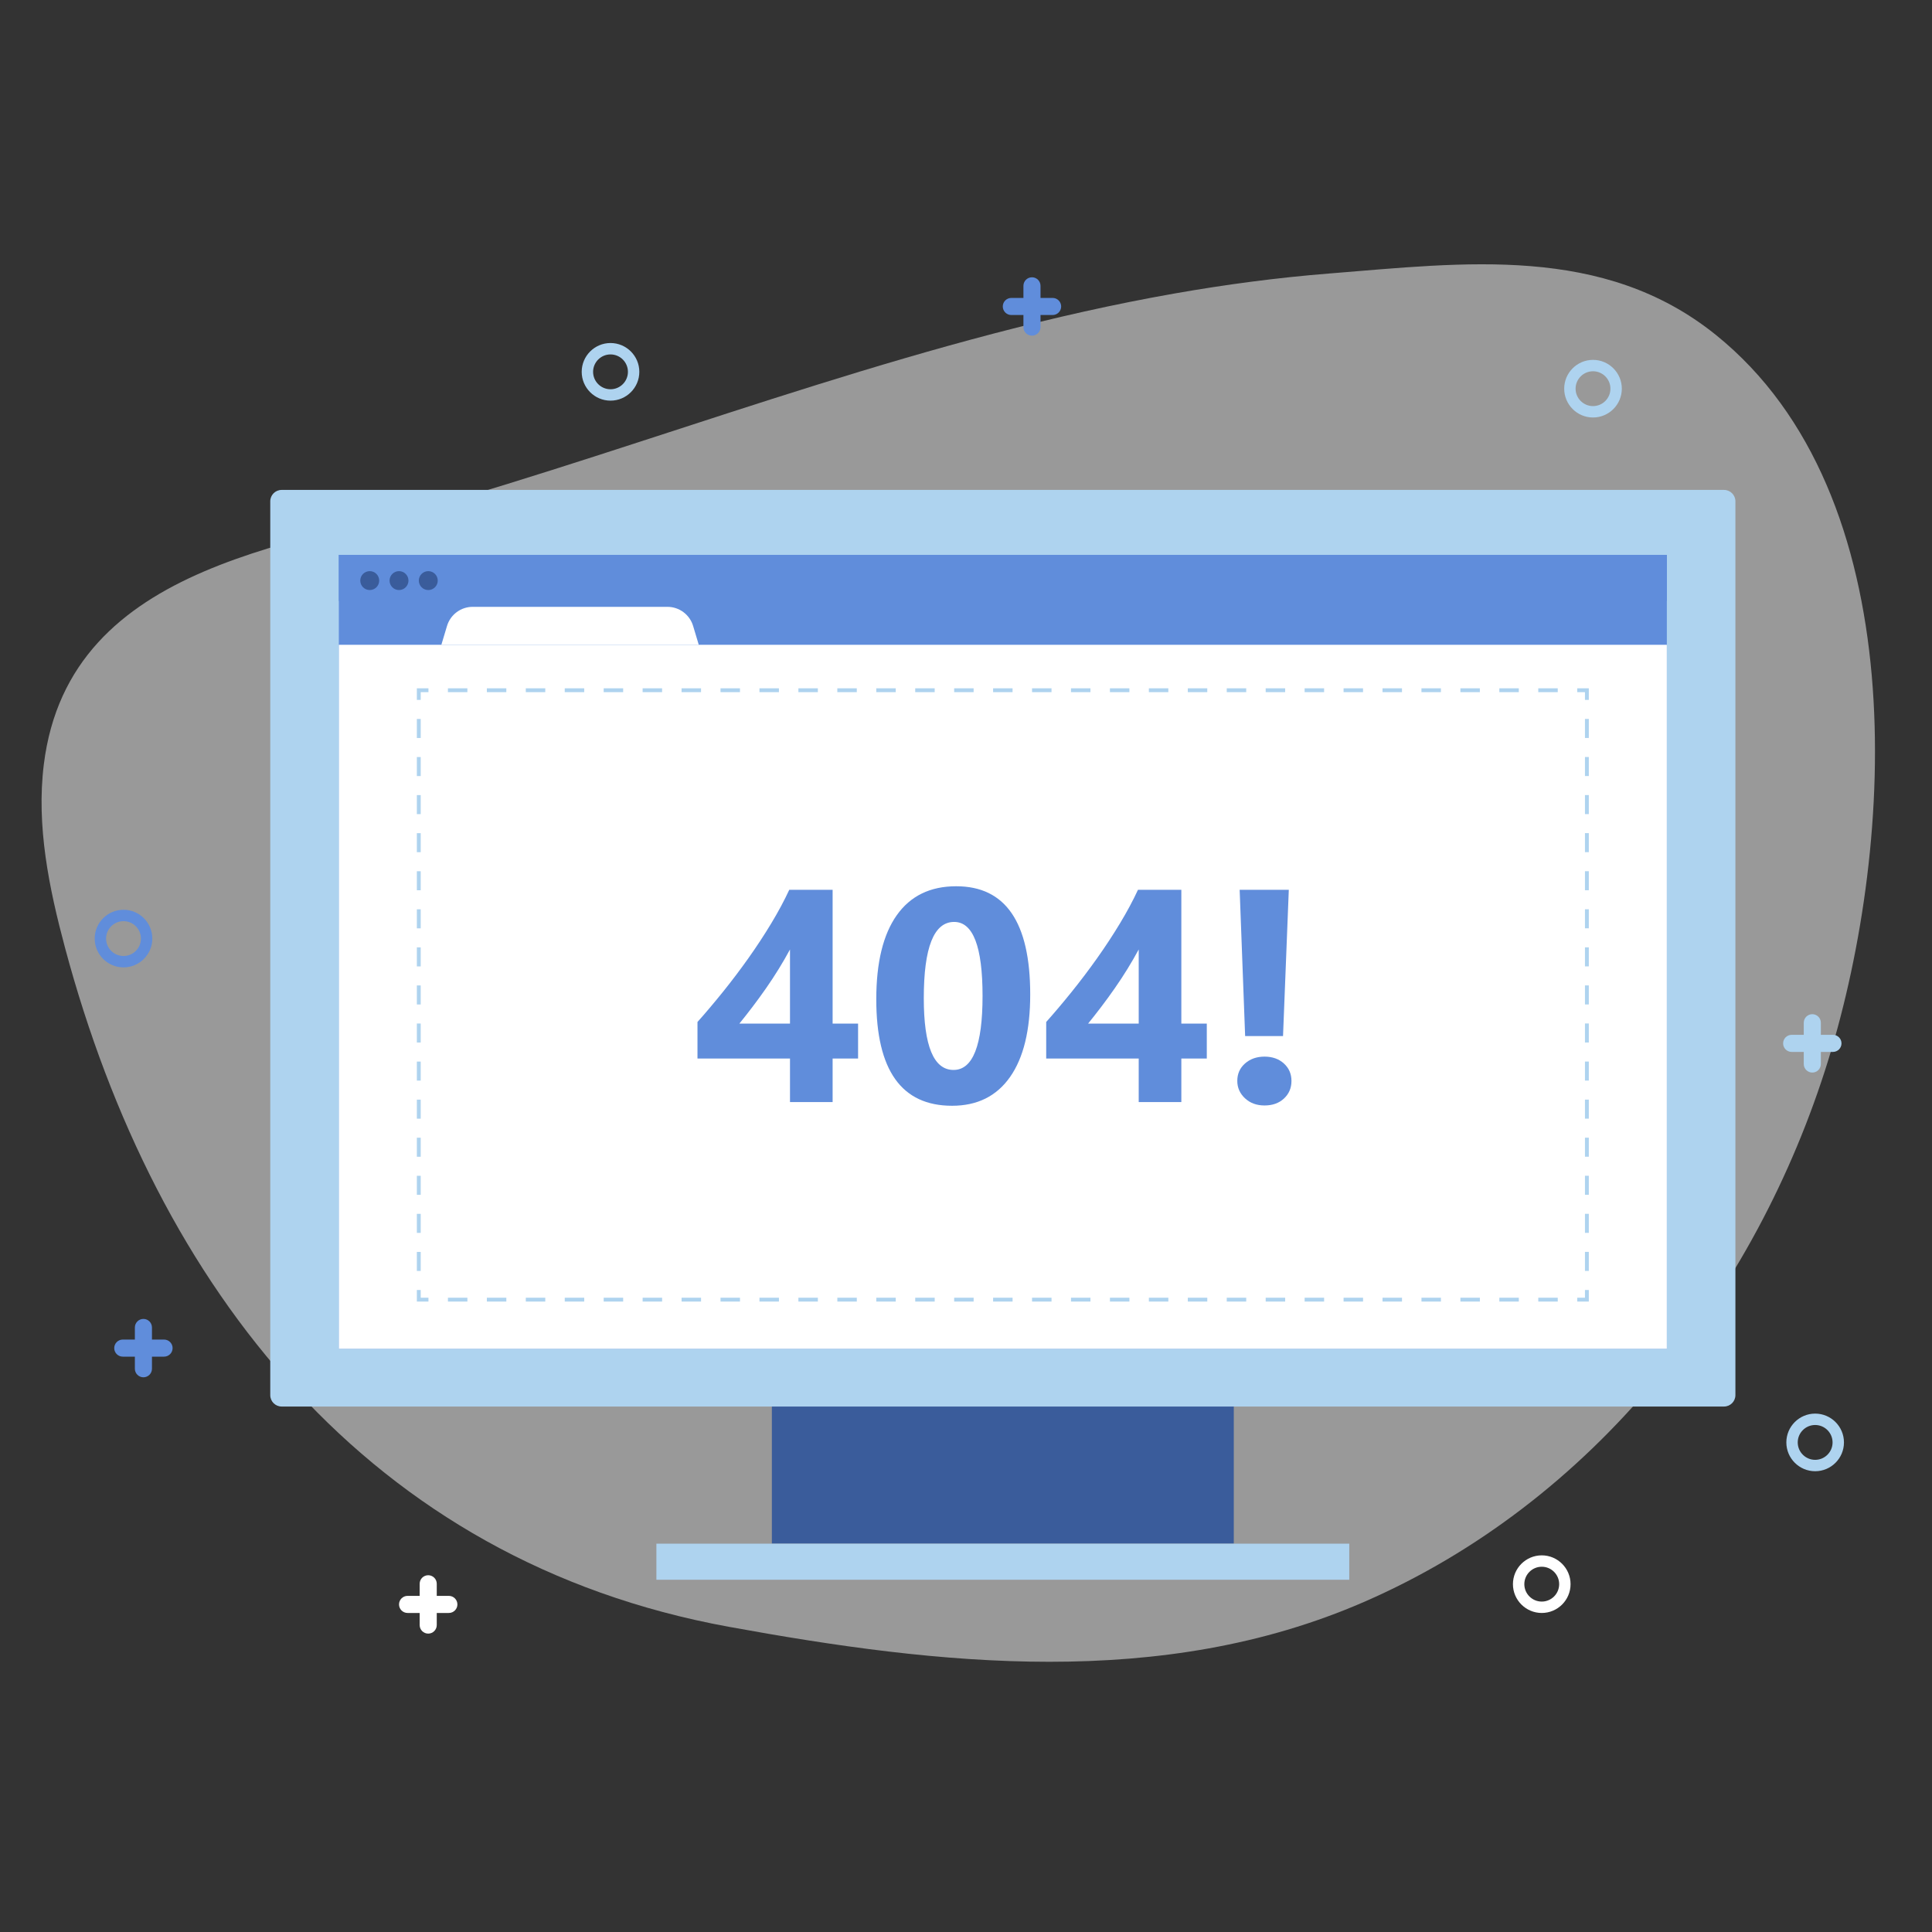 <?xml version="1.0" encoding="iso-8859-1"?>
<!-- Generator: Adobe Illustrator 16.0.0, SVG Export Plug-In . SVG Version: 6.00 Build 0)  -->
<!DOCTYPE svg PUBLIC "-//W3C//DTD SVG 1.1//EN" "http://www.w3.org/Graphics/SVG/1.1/DTD/svg11.dtd">
<svg version="1.1" id="Layer_1" xmlns="http://www.w3.org/2000/svg" xmlns:xlink="http://www.w3.org/1999/xlink" x="0px" y="0px"
	 width="500px" height="500px" viewBox="0 0 500 500" style="enable-background:new 0 0 500 500;" xml:space="preserve">
<rect x="0" y="0" width="500" height="500" fill="#333333" stroke="none"/>
<path style="opacity:0.5;fill:#FFFFFF;" d="M304.019,75.949c-63.011,11.073-123.002,34.509-184.378,52.854
	c-40.56,12.122-101.693,15.841-108.297,69.015c-1.979,15.926,1.347,32.019,5.499,47.52
	c23.607,88.133,78.702,158.679,171.751,175.671c54.488,9.95,112.04,16.348,164.372-6.414
	c59.07-25.693,101.475-79.569,120.228-140.378c17.424-56.505,22.175-146.223-29.136-187.55c-29.16-23.485-65.228-18.65-99.96-15.892
	C330.577,71.849,317.23,73.627,304.019,75.949z"/>
<rect x="199.76" y="349.066" style="fill:#3A5C9B;" width="119.545" height="50.434"/>
<path style="fill:#AED3EF;" d="M446.175,364.009H72.891c-1.628,0-2.948-1.318-2.948-2.947V129.738c0-1.628,1.32-2.948,2.948-2.948
	h373.284c1.627,0,2.948,1.32,2.948,2.948v231.324C449.123,362.69,447.802,364.009,446.175,364.009z"/>
<rect x="169.875" y="399.5" style="fill:#AED3EF;" width="179.315" height="9.339"/>
<rect x="87.688" y="143.6" style="fill:#608DDB;" width="343.689" height="205.467"/>
<rect x="87.688" y="166.874" style="fill:#FFFFFF;" width="343.689" height="182.192"/>
<g>
	<path style="fill:#608DDB;" d="M215.481,230.281v34.629h6.589v9.041h-6.589v11.262h-11.032v-11.262h-23.941v-9.462
		c2.119-2.375,4.315-4.974,6.588-7.795c2.272-2.822,4.469-5.728,6.589-8.715c2.119-2.988,4.092-5.995,5.918-9.021
		c1.826-3.026,3.377-5.918,4.654-8.677H215.481z M191.348,264.91h13.101v-19.191c-0.894,1.66-1.864,3.34-2.911,5.037
		c-1.047,1.699-2.145,3.372-3.294,5.019c-1.149,1.647-2.312,3.244-3.486,4.788C193.583,262.108,192.446,263.558,191.348,264.91z"/>
	<path style="fill:#608DDB;" d="M246.394,286.171c-13.076,0-19.613-9.181-19.613-27.542c0-9.525,1.768-16.785,5.306-21.777
		c3.537-4.993,8.663-7.489,15.38-7.489c12.768,0,19.152,9.334,19.152,28.002c0,9.296-1.742,16.421-5.229,21.375
		S252.906,286.171,246.394,286.171z M246.93,238.594c-5.235,0-7.853,6.576-7.853,19.729c0,12.386,2.566,18.578,7.7,18.578
		c5.004,0,7.508-6.384,7.508-19.153C254.285,244.979,251.834,238.594,246.93,238.594z"/>
	<path style="fill:#608DDB;" d="M305.73,230.281v34.629h6.588v9.041h-6.588v11.262h-11.032v-11.262h-23.941v-9.462
		c2.119-2.375,4.315-4.974,6.589-7.795c2.272-2.822,4.468-5.728,6.588-8.715c2.12-2.988,4.093-5.995,5.919-9.021
		c1.825-3.026,3.377-5.918,4.654-8.677H305.73z M281.598,264.91h13.101v-19.191c-0.895,1.66-1.864,3.34-2.911,5.037
		c-1.048,1.699-2.146,3.372-3.295,5.019c-1.149,1.647-2.312,3.244-3.485,4.788C283.832,262.108,282.695,263.558,281.598,264.91z"/>
	<path style="fill:#608DDB;" d="M327.259,286.094c-2.044,0-3.729-0.619-5.057-1.857c-1.328-1.238-1.992-2.739-1.992-4.501
		c0-1.839,0.671-3.346,2.012-4.521c1.341-1.174,3.02-1.762,5.037-1.762c2.043,0,3.716,0.594,5.018,1.781
		c1.303,1.188,1.954,2.688,1.954,4.501c0,1.839-0.646,3.358-1.935,4.559C331.006,285.493,329.327,286.094,327.259,286.094z
		 M333.541,230.281l-1.494,37.847h-9.807l-1.417-37.847H333.541z"/>
</g>
<g>
	<g>
		<polyline style="fill:none;stroke:#AED3EF;stroke-miterlimit:10;" points="410.685,333.847 410.685,336.347 408.185,336.347 		"/>
		
			<line style="fill:none;stroke:#AED3EF;stroke-miterlimit:10;stroke-dasharray:5.039,5.039;" x1="403.146" y1="336.347" x2="113.4" y2="336.347"/>
		<polyline style="fill:none;stroke:#AED3EF;stroke-miterlimit:10;" points="110.881,336.347 108.381,336.347 108.381,333.847 		"/>
		
			<line style="fill:none;stroke:#AED3EF;stroke-miterlimit:10;stroke-dasharray:4.926,4.926;" x1="108.381" y1="328.92" x2="108.381" y2="183.596"/>
		<polyline style="fill:none;stroke:#AED3EF;stroke-miterlimit:10;" points="108.381,181.132 108.381,178.632 110.881,178.632 		"/>
		
			<line style="fill:none;stroke:#AED3EF;stroke-miterlimit:10;stroke-dasharray:5.039,5.039;" x1="115.92" y1="178.632" x2="405.665" y2="178.632"/>
		<polyline style="fill:none;stroke:#AED3EF;stroke-miterlimit:10;" points="408.185,178.632 410.685,178.632 410.685,181.132 		"/>
		
			<line style="fill:none;stroke:#AED3EF;stroke-miterlimit:10;stroke-dasharray:4.926,4.926;" x1="410.685" y1="186.059" x2="410.685" y2="331.384"/>
	</g>
</g>
<rect x="87.688" y="143.6" style="fill:#608DDB;" width="343.689" height="11.939"/>
<path style="fill:#FFFFFF;" d="M180.841,166.874h-66.618l1.464-4.88c0.881-2.936,3.584-4.946,6.648-4.946h50.393
	c3.065,0,5.768,2.011,6.648,4.946L180.841,166.874z"/>
<circle style="fill:#3A5C9B;" cx="95.687" cy="150.257" r="2.447"/>
<circle style="fill:#3A5C9B;" cx="103.264" cy="150.257" r="2.447"/>
<circle style="fill:#3A5C9B;" cx="110.841" cy="150.257" r="2.447"/>
<g>
	<path style="fill:#AED3EF;" d="M158,103.687c-4.111,0-7.456-3.345-7.456-7.456c0-4.11,3.345-7.456,7.456-7.456
		s7.456,3.345,7.456,7.456C165.456,100.342,162.111,103.687,158,103.687z M158,91.724c-2.485,0-4.508,2.022-4.508,4.507
		s2.022,4.508,4.508,4.508s4.508-2.022,4.508-4.508S160.485,91.724,158,91.724z"/>
</g>
<g>
	<path style="fill:#FFFFFF;" d="M399.005,417.434c-4.111,0-7.457-3.343-7.457-7.454s3.346-7.457,7.457-7.457
		s7.455,3.346,7.455,7.457S403.116,417.434,399.005,417.434z M399.005,405.471c-2.486,0-4.509,2.021-4.509,4.509
		c0,2.484,2.022,4.506,4.509,4.506c2.484,0,4.507-2.021,4.507-4.506C403.512,407.492,401.489,405.471,399.005,405.471z"/>
</g>
<g>
	<path style="fill:#AED3EF;" d="M412.271,108.047c-4.111,0-7.457-3.345-7.457-7.456c0-4.111,3.346-7.456,7.457-7.456
		s7.455,3.345,7.455,7.456C419.727,104.702,416.383,108.047,412.271,108.047z M412.271,96.083c-2.486,0-4.509,2.022-4.509,4.507
		s2.022,4.508,4.509,4.508c2.484,0,4.507-2.022,4.507-4.508S414.756,96.083,412.271,96.083z"/>
</g>
<g>
	<path style="fill:#AED3EF;" d="M469.761,380.751c-4.111,0-7.457-3.343-7.457-7.454s3.346-7.457,7.457-7.457
		s7.455,3.346,7.455,7.457S473.872,380.751,469.761,380.751z M469.761,368.788c-2.486,0-4.509,2.024-4.509,4.509
		c0,2.485,2.022,4.506,4.509,4.506c2.484,0,4.507-2.021,4.507-4.506C474.268,370.813,472.245,368.788,469.761,368.788z"/>
</g>
<g>
	<path style="fill:#608DDB;" d="M31.965,250.358c-4.111,0-7.456-3.345-7.456-7.456c0-4.11,3.345-7.455,7.456-7.455
		s7.456,3.345,7.456,7.455C39.421,247.014,36.077,250.358,31.965,250.358z M31.965,238.396c-2.485,0-4.508,2.021-4.508,4.507
		s2.023,4.508,4.508,4.508s4.508-2.022,4.508-4.508S34.451,238.396,31.965,238.396z"/>
</g>
<path style="fill:#608DDB;" d="M272.417,77.104h-3.132v-3.132c0-1.222-0.99-2.211-2.211-2.211c-1.223,0-2.212,0.989-2.212,2.211
	v3.132h-3.132c-1.223,0-2.211,0.99-2.211,2.211c0,1.221,0.988,2.211,2.211,2.211h3.132v3.132c0,1.222,0.989,2.211,2.212,2.211
	c1.221,0,2.211-0.99,2.211-2.211v-3.132h3.132c1.221,0,2.212-0.99,2.212-2.211C274.629,78.094,273.638,77.104,272.417,77.104z"/>
<path style="fill:#608DDB;" d="M42.459,346.677h-3.132v-3.132c0-1.221-0.99-2.211-2.211-2.211c-1.221,0-2.211,0.99-2.211,2.211
	v3.132h-3.132c-1.222,0-2.211,0.991-2.211,2.212s0.99,2.211,2.211,2.211h3.132v3.132c0,1.222,0.99,2.212,2.211,2.212
	c1.222,0,2.211-0.99,2.211-2.212V351.1h3.132c1.221,0,2.211-0.99,2.211-2.211S43.681,346.677,42.459,346.677z"/>
<path style="fill:#FFFFFF;" d="M116.164,413.011h-3.132v-3.132c0-1.221-0.99-2.211-2.211-2.211c-1.222,0-2.211,0.99-2.211,2.211
	v3.132h-3.132c-1.222,0-2.211,0.991-2.211,2.212s0.989,2.211,2.211,2.211h3.132v3.132c0,1.221,0.99,2.212,2.211,2.212
	c1.221,0,2.211-0.991,2.211-2.212v-3.132h3.132c1.222,0,2.211-0.99,2.211-2.211S117.385,413.011,116.164,413.011z"/>
<path style="fill:#AED3EF;" d="M474.367,267.813h-3.133v-3.132c0-1.221-0.99-2.212-2.211-2.212c-1.222,0-2.211,0.991-2.211,2.212
	v3.132h-3.133c-1.222,0-2.211,0.99-2.211,2.211c0,1.223,0.989,2.212,2.211,2.212h3.133v3.132c0,1.223,0.989,2.211,2.211,2.211
	c1.221,0,2.211-0.988,2.211-2.211v-3.132h3.133c1.221,0,2.211-0.989,2.211-2.212C476.578,268.804,475.588,267.813,474.367,267.813z"
	/>
<g>
</g>
<g>
</g>
<g>
</g>
<g>
</g>
<g>
</g>
<g>
</g>
</svg>
